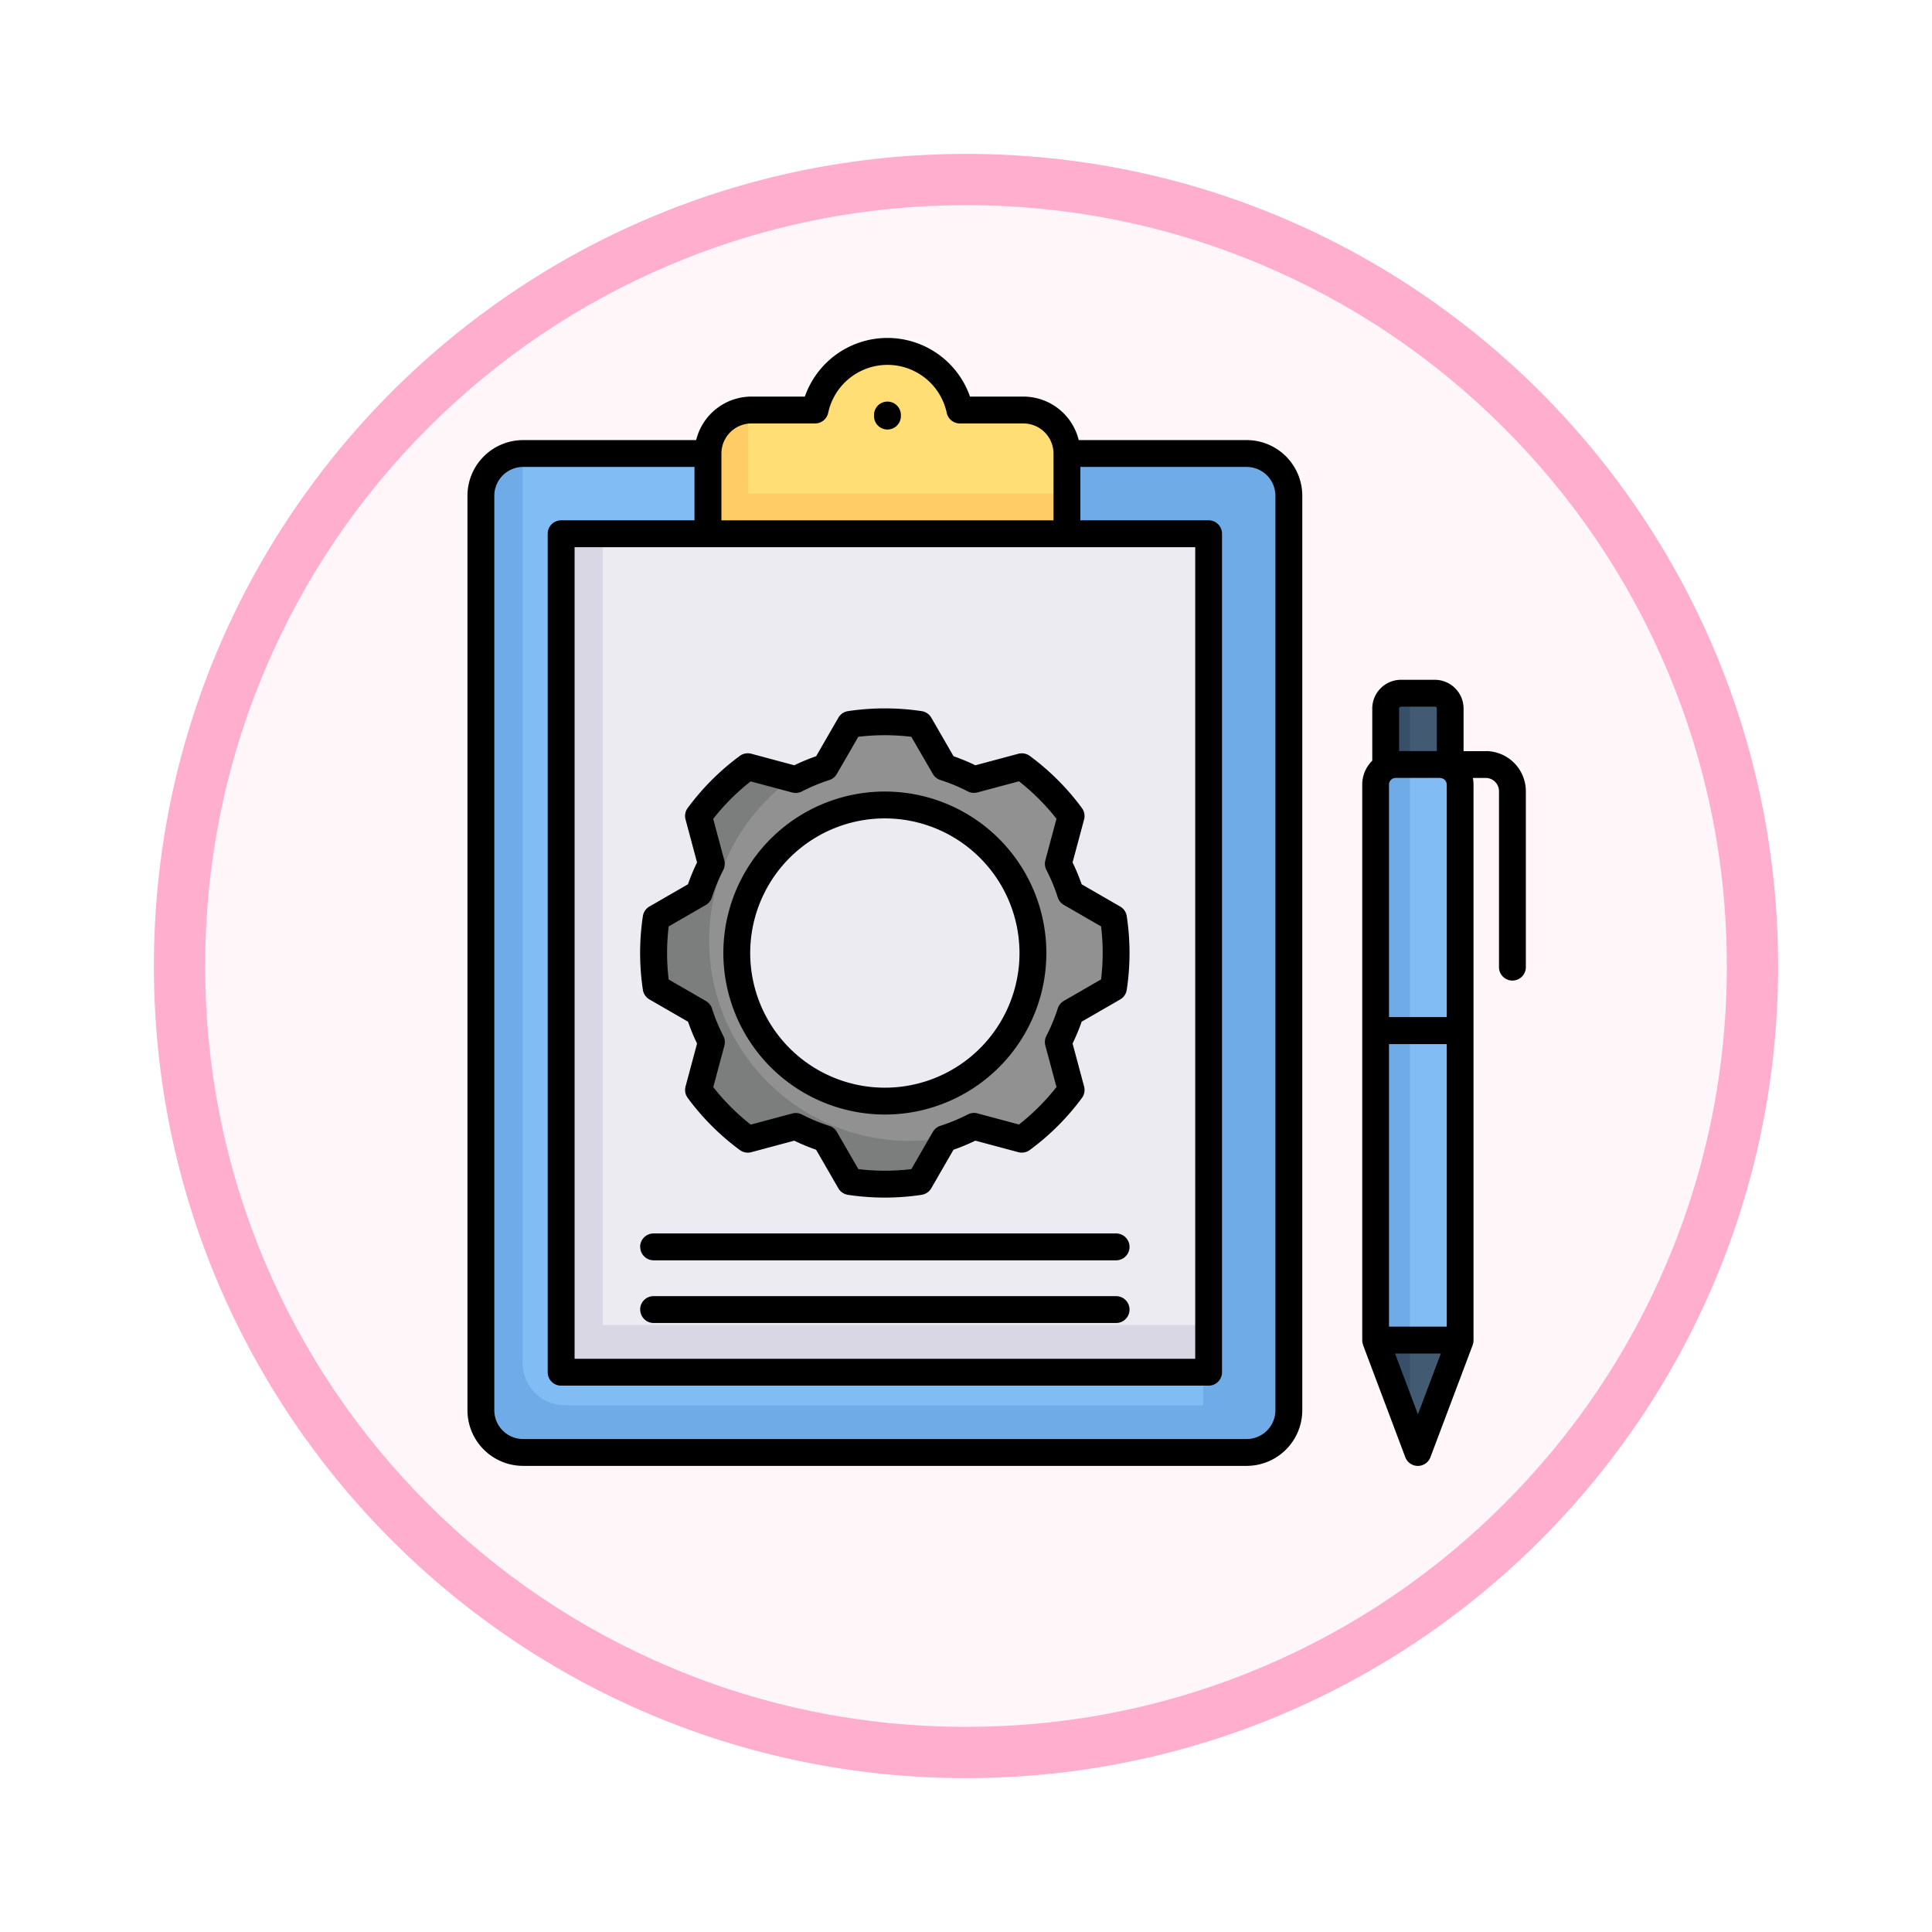 <svg xmlns="http://www.w3.org/2000/svg" xmlns:xlink="http://www.w3.org/1999/xlink" width="113" height="113" viewBox="0 0 113 113">
  <defs>
    <filter id="Path_982547" x="0" y="0" width="113" height="113" filterUnits="userSpaceOnUse">
      <feOffset dy="3" input="SourceAlpha"/>
      <feGaussianBlur stdDeviation="3" result="blur"/>
      <feFlood flood-opacity="0.161"/>
      <feComposite operator="in" in2="blur"/>
      <feComposite in="SourceGraphic"/>
    </filter>
  </defs>
  <g id="Group_1152478" data-name="Group 1152478" transform="translate(-1163.954 -4315.379)">
    <g id="Group_1148635" data-name="Group 1148635" transform="translate(908.908 600.047)">
      <g id="Group_1148525" data-name="Group 1148525" transform="translate(264.046 3721.333)">
        <g transform="matrix(1, 0, 0, 1, -9, -6)" filter="url(#Path_982547)">
          <g id="Path_982547-2" data-name="Path 982547" transform="translate(9 6)" fill="#fff6f9">
            <path d="M 47.5 93.5 C 41.289 93.5 35.265 92.284 29.595 89.886 C 24.118 87.569 19.198 84.252 14.973 80.027 C 10.748 75.802 7.431 70.882 5.114 65.405 C 2.716 59.735 1.5 53.711 1.5 47.5 C 1.5 41.289 2.716 35.265 5.114 29.595 C 7.431 24.118 10.748 19.198 14.973 14.973 C 19.198 10.748 24.118 7.431 29.595 5.114 C 35.265 2.716 41.289 1.5 47.5 1.5 C 53.711 1.5 59.735 2.716 65.405 5.114 C 70.882 7.431 75.802 10.748 80.027 14.973 C 84.252 19.198 87.569 24.118 89.886 29.595 C 92.284 35.265 93.5 41.289 93.5 47.5 C 93.5 53.711 92.284 59.735 89.886 65.405 C 87.569 70.882 84.252 75.802 80.027 80.027 C 75.802 84.252 70.882 87.569 65.405 89.886 C 59.735 92.284 53.711 93.5 47.5 93.5 Z" stroke="none"/>
            <path d="M 47.5 3 C 41.491 3 35.664 4.176 30.18 6.496 C 24.881 8.737 20.122 11.946 16.034 16.034 C 11.946 20.122 8.737 24.881 6.496 30.18 C 4.176 35.664 3 41.491 3 47.5 C 3 53.509 4.176 59.336 6.496 64.82 C 8.737 70.119 11.946 74.878 16.034 78.966 C 20.122 83.054 24.881 86.263 30.18 88.504 C 35.664 90.824 41.491 92 47.5 92 C 53.509 92 59.336 90.824 64.82 88.504 C 70.119 86.263 74.878 83.054 78.966 78.966 C 83.054 74.878 86.263 70.119 88.504 64.82 C 90.824 59.336 92 53.509 92 47.5 C 92 41.491 90.824 35.664 88.504 30.18 C 86.263 24.881 83.054 20.122 78.966 16.034 C 74.878 11.946 70.119 8.737 64.82 6.496 C 59.336 4.176 53.509 3 47.5 3 M 47.5 0 C 73.734 0 95 21.266 95 47.5 C 95 73.734 73.734 95 47.5 95 C 21.266 95 0 73.734 0 47.5 C 0 21.266 21.266 0 47.5 0 Z" stroke="none" fill="#ffaece"/>
          </g>
        </g>
      </g>
    </g>
    <g id="clipboard_9616685" transform="translate(1171.795 4331.146)">
      <path id="Path_984061" data-name="Path 984061" d="M23.075,58.1v53.49a2.476,2.476,0,0,0,2.468,2.468h42.32a2.475,2.475,0,0,0,2.468-2.468V58.1a2.476,2.476,0,0,0-2.468-2.468H57.351v4.692H65.64v49.042H27.767V60.327h8.589V55.635H25.543A2.476,2.476,0,0,0,23.075,58.1Z" transform="translate(-3.107 -44.876)" fill="#6fabe6" fill-rule="evenodd"/>
      <path id="Path_984062" data-name="Path 984062" d="M83.972,109.369H46.1V60.327h8.589V55.635H44.168v53.2a2.476,2.476,0,0,0,2.468,2.468H83.972v-1.931Z" transform="translate(-21.439 -44.876)" fill="#82bcf4" fill-rule="evenodd"/>
      <path id="Path_984063" data-name="Path 984063" d="M58.922,91.482v49.042H96.794V91.482H58.922Z" transform="translate(-34.262 -76.031)" fill="#dad7e5" fill-rule="evenodd"/>
      <path id="Path_984064" data-name="Path 984064" d="M115.127,137.763V91.482H80.015v46.281Z" transform="translate(-52.594 -76.031)" fill="#edebf2" fill-rule="evenodd"/>
      <circle id="Ellipse_11653" data-name="Ellipse 11653" cx="8.66" cy="8.66" r="8.66" transform="matrix(0.91, -0.414, 0.414, 0.91, 32.126, 35.66)" fill="#edebf2"/>
      <g id="Group_1152477" data-name="Group 1152477" transform="translate(30.073 4.785)">
        <path id="Path_984065" data-name="Path 984065" d="M124.54,20.665h21V15.972a2.552,2.552,0,0,0-2.545-2.545h-3.717a4.331,4.331,0,0,0-8.471,0h-3.717a2.552,2.552,0,0,0-2.545,2.545Z" transform="translate(-121.363 -9.999)" fill="#fc6" fill-rule="evenodd"/>
        <path id="Path_984066" data-name="Path 984066" d="M163.223,18.319V15.972a2.552,2.552,0,0,0-2.545-2.545h-3.717a4.331,4.331,0,0,0-8.471,0h-2.434a2.522,2.522,0,0,0-1.164.284v4.607Z" transform="translate(-139.052 -9.999)" fill="#ffde76" fill-rule="evenodd"/>
        <path id="Path_984067" data-name="Path 984067" d="M117.283,178.162a11.334,11.334,0,0,1,1.726.716l1.409-.377,1.391-.373a13.608,13.608,0,0,1,2.883,2.883l-.373,1.391-.377,1.408a11.323,11.323,0,0,1,.716,1.727l1.261.728,1.249.721a13.661,13.661,0,0,1,0,4.074l-1.249.721-1.262.728a11.331,11.331,0,0,1-.716,1.726l.377,1.409.373,1.391a13.611,13.611,0,0,1-2.883,2.883l-1.391-.373-1.408-.377a11.33,11.33,0,0,1-1.727.716l-.728,1.261-.721,1.249a13.664,13.664,0,0,1-4.074,0l-.721-1.249-.728-1.262a11.338,11.338,0,0,1-1.726-.716l-1.409.377-1.391.373a13.609,13.609,0,0,1-2.883-2.883l.373-1.391.377-1.408a11.323,11.323,0,0,1-.716-1.727l-1.261-.728-1.249-.721a13.66,13.66,0,0,1,0-4.074l1.249-.721,1.261-.728a11.327,11.327,0,0,1,.716-1.727l-.377-1.408-.373-1.391a13.605,13.605,0,0,1,2.883-2.883l1.391.373,1.408.377a11.341,11.341,0,0,1,1.726-.716l.728-1.262.721-1.249a13.66,13.66,0,0,1,4.074,0l.721,1.249.728,1.262Zm-3.487,1.87a8.99,8.99,0,1,0,6.357,2.633A8.962,8.962,0,0,0,113.8,180.033Z" transform="translate(-100.272 -153.836)" fill="#919191" fill-rule="evenodd"/>
        <path id="Path_984068" data-name="Path 984068" d="M117.282,217.338l-.728,1.261-.721,1.249a13.661,13.661,0,0,1-4.074,0l-.721-1.249-.728-1.262a11.333,11.333,0,0,1-1.726-.716l-1.409.378-1.391.373a13.607,13.607,0,0,1-2.883-2.883l.373-1.391.377-1.408a11.324,11.324,0,0,1-.716-1.727l-1.261-.728-1.249-.721a13.662,13.662,0,0,1,0-4.074l1.249-.721,1.261-.728a11.325,11.325,0,0,1,.716-1.727l-.377-1.408-.373-1.391a13.605,13.605,0,0,1,2.883-2.883l1.391.373,1.408.377a11.716,11.716,0,0,0,8.7,21.006Z" transform="translate(-100.272 -171.29)" fill="#7c7d7d" fill-rule="evenodd"/>
        <path id="Path_984069" data-name="Path 984069" d="M426.213,170.3h3.777v-6.65a.9.9,0,0,0-.894-.894h-1.988a.9.9,0,0,0-.894.894v6.65Z" transform="translate(-383.549 -142.762)" fill="#425b72" fill-rule="evenodd"/>
        <path id="Path_984070" data-name="Path 984070" d="M426.213,170.3H428.1v-7.544h-.994a.9.9,0,0,0-.894.894Z" transform="translate(-383.549 -142.762)" fill="#374f68" fill-rule="evenodd"/>
      </g>
      <path id="Path_984071" data-name="Path 984071" d="M421.736,313.489h4.949v18.1h-4.949Z" transform="translate(-349.586 -268.979)" fill="#82bcf4"/>
      <path id="Path_984072" data-name="Path 984072" d="M421.736,313.489h2.474v18.1h-2.474Z" transform="translate(-349.586 -268.979)" fill="#6fabe6"/>
      <path id="Path_984073" data-name="Path 984073" d="M421.736,210.157h4.949v-14.39a1.175,1.175,0,0,0-1.172-1.172h-2.6a1.176,1.176,0,0,0-1.172,1.172Z" transform="translate(-349.586 -165.647)" fill="#82bcf4" fill-rule="evenodd"/>
      <path id="Path_984074" data-name="Path 984074" d="M421.736,210.157h2.474V194.594h-1.3a1.176,1.176,0,0,0-1.172,1.172v14.39Z" transform="translate(-349.586 -165.646)" fill="#6fabe6" fill-rule="evenodd"/>
      <path id="Path_984075" data-name="Path 984075" d="M426.685,451.787h-4.949l2.474,6.573Z" transform="translate(-349.586 -389.175)" fill="#425b72" fill-rule="evenodd"/>
      <path id="Path_984076" data-name="Path 984076" d="M424.21,451.787h-2.474l2.474,6.573Z" transform="translate(-349.586 -389.175)" fill="#374f68" fill-rule="evenodd"/>
      <path id="Path_984077" data-name="Path 984077" d="M421.736,307.489h4.949v1.571h-4.949Z" transform="translate(-349.586 -263.764)" fill="#425b72"/>
      <path id="Path_984078" data-name="Path 984078" d="M421.736,307.489h2.474v1.571h-2.474Z" transform="translate(-349.586 -263.764)" fill="#374f68"/>
      <path id="Path_984079" data-name="Path 984079" d="M43.279,8.569V8.507a.785.785,0,1,1,1.571,0v.062a.785.785,0,1,1-1.571,0ZM29.6,60.827a.785.785,0,0,1,.785-.785H57.438a.785.785,0,0,1,0,1.571H30.39a.785.785,0,0,1-.785-.785Zm0-3.666a.785.785,0,0,1,.785-.785H57.438a.785.785,0,0,1,0,1.571H30.39a.785.785,0,0,1-.785-.785Zm1.664-18.739,2.177-1.257a.789.789,0,0,0,.356-.44,10.514,10.514,0,0,1,.666-1.607.792.792,0,0,0,.06-.563l-.65-2.428a12.781,12.781,0,0,1,2.192-2.192l2.428.65a.786.786,0,0,0,.563-.06,10.527,10.527,0,0,1,1.606-.666.789.789,0,0,0,.441-.355l1.257-2.177a12.937,12.937,0,0,1,3.1,0L46.72,29.5a.782.782,0,0,0,.44.355,10.532,10.532,0,0,1,1.606.666.786.786,0,0,0,.563.06l2.428-.651a12.787,12.787,0,0,1,2.194,2.193l-.65,2.427a.778.778,0,0,0,.06.563,10.543,10.543,0,0,1,.666,1.607.782.782,0,0,0,.355.44l2.177,1.257a12.789,12.789,0,0,1,0,3.1l-2.177,1.257a.783.783,0,0,0-.355.44,10.639,10.639,0,0,1-.666,1.606.785.785,0,0,0-.062.563l.652,2.428a12.82,12.82,0,0,1-2.194,2.193l-2.427-.651a.785.785,0,0,0-.563.061,10.58,10.58,0,0,1-1.607.667.782.782,0,0,0-.44.355l-1.257,2.177a12.917,12.917,0,0,1-3.1,0L41.108,50.44a.789.789,0,0,0-.441-.355,10.649,10.649,0,0,1-1.606-.666.785.785,0,0,0-.563-.06l-2.428.651a12.82,12.82,0,0,1-2.193-2.193l.651-2.427a.793.793,0,0,0-.06-.563,10.45,10.45,0,0,1-.666-1.607.789.789,0,0,0-.356-.44l-2.177-1.257a12.968,12.968,0,0,1,0-3.1Zm-1.119,4.267,2.254,1.3a12.025,12.025,0,0,0,.53,1.279l-.673,2.511a.783.783,0,0,0,.126.669,14.365,14.365,0,0,0,3.05,3.049.783.783,0,0,0,.669.126l2.512-.673a12.211,12.211,0,0,0,1.279.53l1.3,2.253a.784.784,0,0,0,.563.384,14.439,14.439,0,0,0,4.309,0,.789.789,0,0,0,.563-.384l1.3-2.253a12.143,12.143,0,0,0,1.28-.531l2.512.673a.783.783,0,0,0,.669-.126A14.356,14.356,0,0,0,55.44,48.45a.788.788,0,0,0,.127-.669l-.674-2.513a12.044,12.044,0,0,0,.531-1.278l2.253-1.3a.784.784,0,0,0,.384-.563,14.383,14.383,0,0,0,0-4.309.784.784,0,0,0-.384-.563l-2.253-1.3a11.974,11.974,0,0,0-.532-1.279l.674-2.512a.788.788,0,0,0-.127-.669,14.359,14.359,0,0,0-3.049-3.049.785.785,0,0,0-.669-.126l-2.513.673a12.258,12.258,0,0,0-1.278-.53l-1.3-2.253a.788.788,0,0,0-.563-.384,14.514,14.514,0,0,0-4.309,0,.783.783,0,0,0-.563.384l-1.3,2.253a12.039,12.039,0,0,0-1.279.53L36.1,28.318a.784.784,0,0,0-.669.126,14.366,14.366,0,0,0-3.05,3.049.782.782,0,0,0-.126.669l.673,2.512a11.953,11.953,0,0,0-.53,1.279l-2.253,1.3a.787.787,0,0,0-.385.563,14.5,14.5,0,0,0,0,4.309.788.788,0,0,0,.384.563ZM43.914,32.1a7.875,7.875,0,1,0,7.874,7.875A7.885,7.885,0,0,0,43.914,32.1Zm0,17.321a9.446,9.446,0,1,0-9.447-9.446,9.456,9.456,0,0,0,9.447,9.446Zm22.842,17.3V13.227a1.684,1.684,0,0,0-1.682-1.683H55.348v3.121h7.5a.786.786,0,0,1,.785.785V64.493a.786.786,0,0,1-.785.785H24.978a.785.785,0,0,1-.785-.785V15.451a.785.785,0,0,1,.785-.785h7.8V11.544H22.754a1.685,1.685,0,0,0-1.683,1.683v53.49A1.685,1.685,0,0,0,22.754,68.4h42.32a1.684,1.684,0,0,0,1.682-1.683ZM36.112,9a1.762,1.762,0,0,0-1.759,1.76v3.907H53.777V10.759A1.763,1.763,0,0,0,52.017,9H48.3a.786.786,0,0,1-.768-.623,3.545,3.545,0,0,0-6.933,0A.786.786,0,0,1,39.829,9H36.112Zm25.954,7.237h-36.3V63.707h36.3V16.236Zm3.009-6.263H55.252a3.335,3.335,0,0,0-3.236-2.545H48.893a5.115,5.115,0,0,0-9.659,0H36.112a3.335,3.335,0,0,0-3.236,2.545H22.754A3.257,3.257,0,0,0,19.5,13.227V66.716a3.257,3.257,0,0,0,3.254,3.254H65.075a3.257,3.257,0,0,0,3.253-3.254V13.227a3.257,3.257,0,0,0-3.253-3.254ZM75.092,66.956,73.753,63.4h2.679ZM74.1,25.565h1.988a.112.112,0,0,1,.109.109v2.488H73.99V25.674a.112.112,0,0,1,.109-.109ZM73.4,45.3h3.378V61.827H73.4Zm2.991-15.562a.392.392,0,0,1,.387.387v13.6H73.4V30.119a.391.391,0,0,1,.386-.387h2.6Zm2.67-1.571h-1.3V25.674a1.682,1.682,0,0,0-1.679-1.68H74.1a1.681,1.681,0,0,0-1.679,1.68v3.05a1.952,1.952,0,0,0-.586,1.395V62.612a.642.642,0,0,0,.005.087c0,.007,0,.014,0,.021,0,.023.008.046.013.068s0,.016.005.024l.02.065a.041.041,0,0,1,0,.013l2.475,6.573a.785.785,0,0,0,1.47,0L78.3,62.889a.055.055,0,0,0,0-.013c.008-.021.014-.042.021-.064s0-.016.005-.024a.552.552,0,0,0,.012-.068l0-.021c0-.029.005-.058.005-.087V30.12a1.979,1.979,0,0,0-.039-.387h.751a.779.779,0,0,1,.778.778V40.8a.785.785,0,1,0,1.571,0V30.511a2.351,2.351,0,0,0-2.348-2.348Z" transform="translate(0 0)" fill-rule="evenodd"/>
    </g>
  </g>
</svg>

